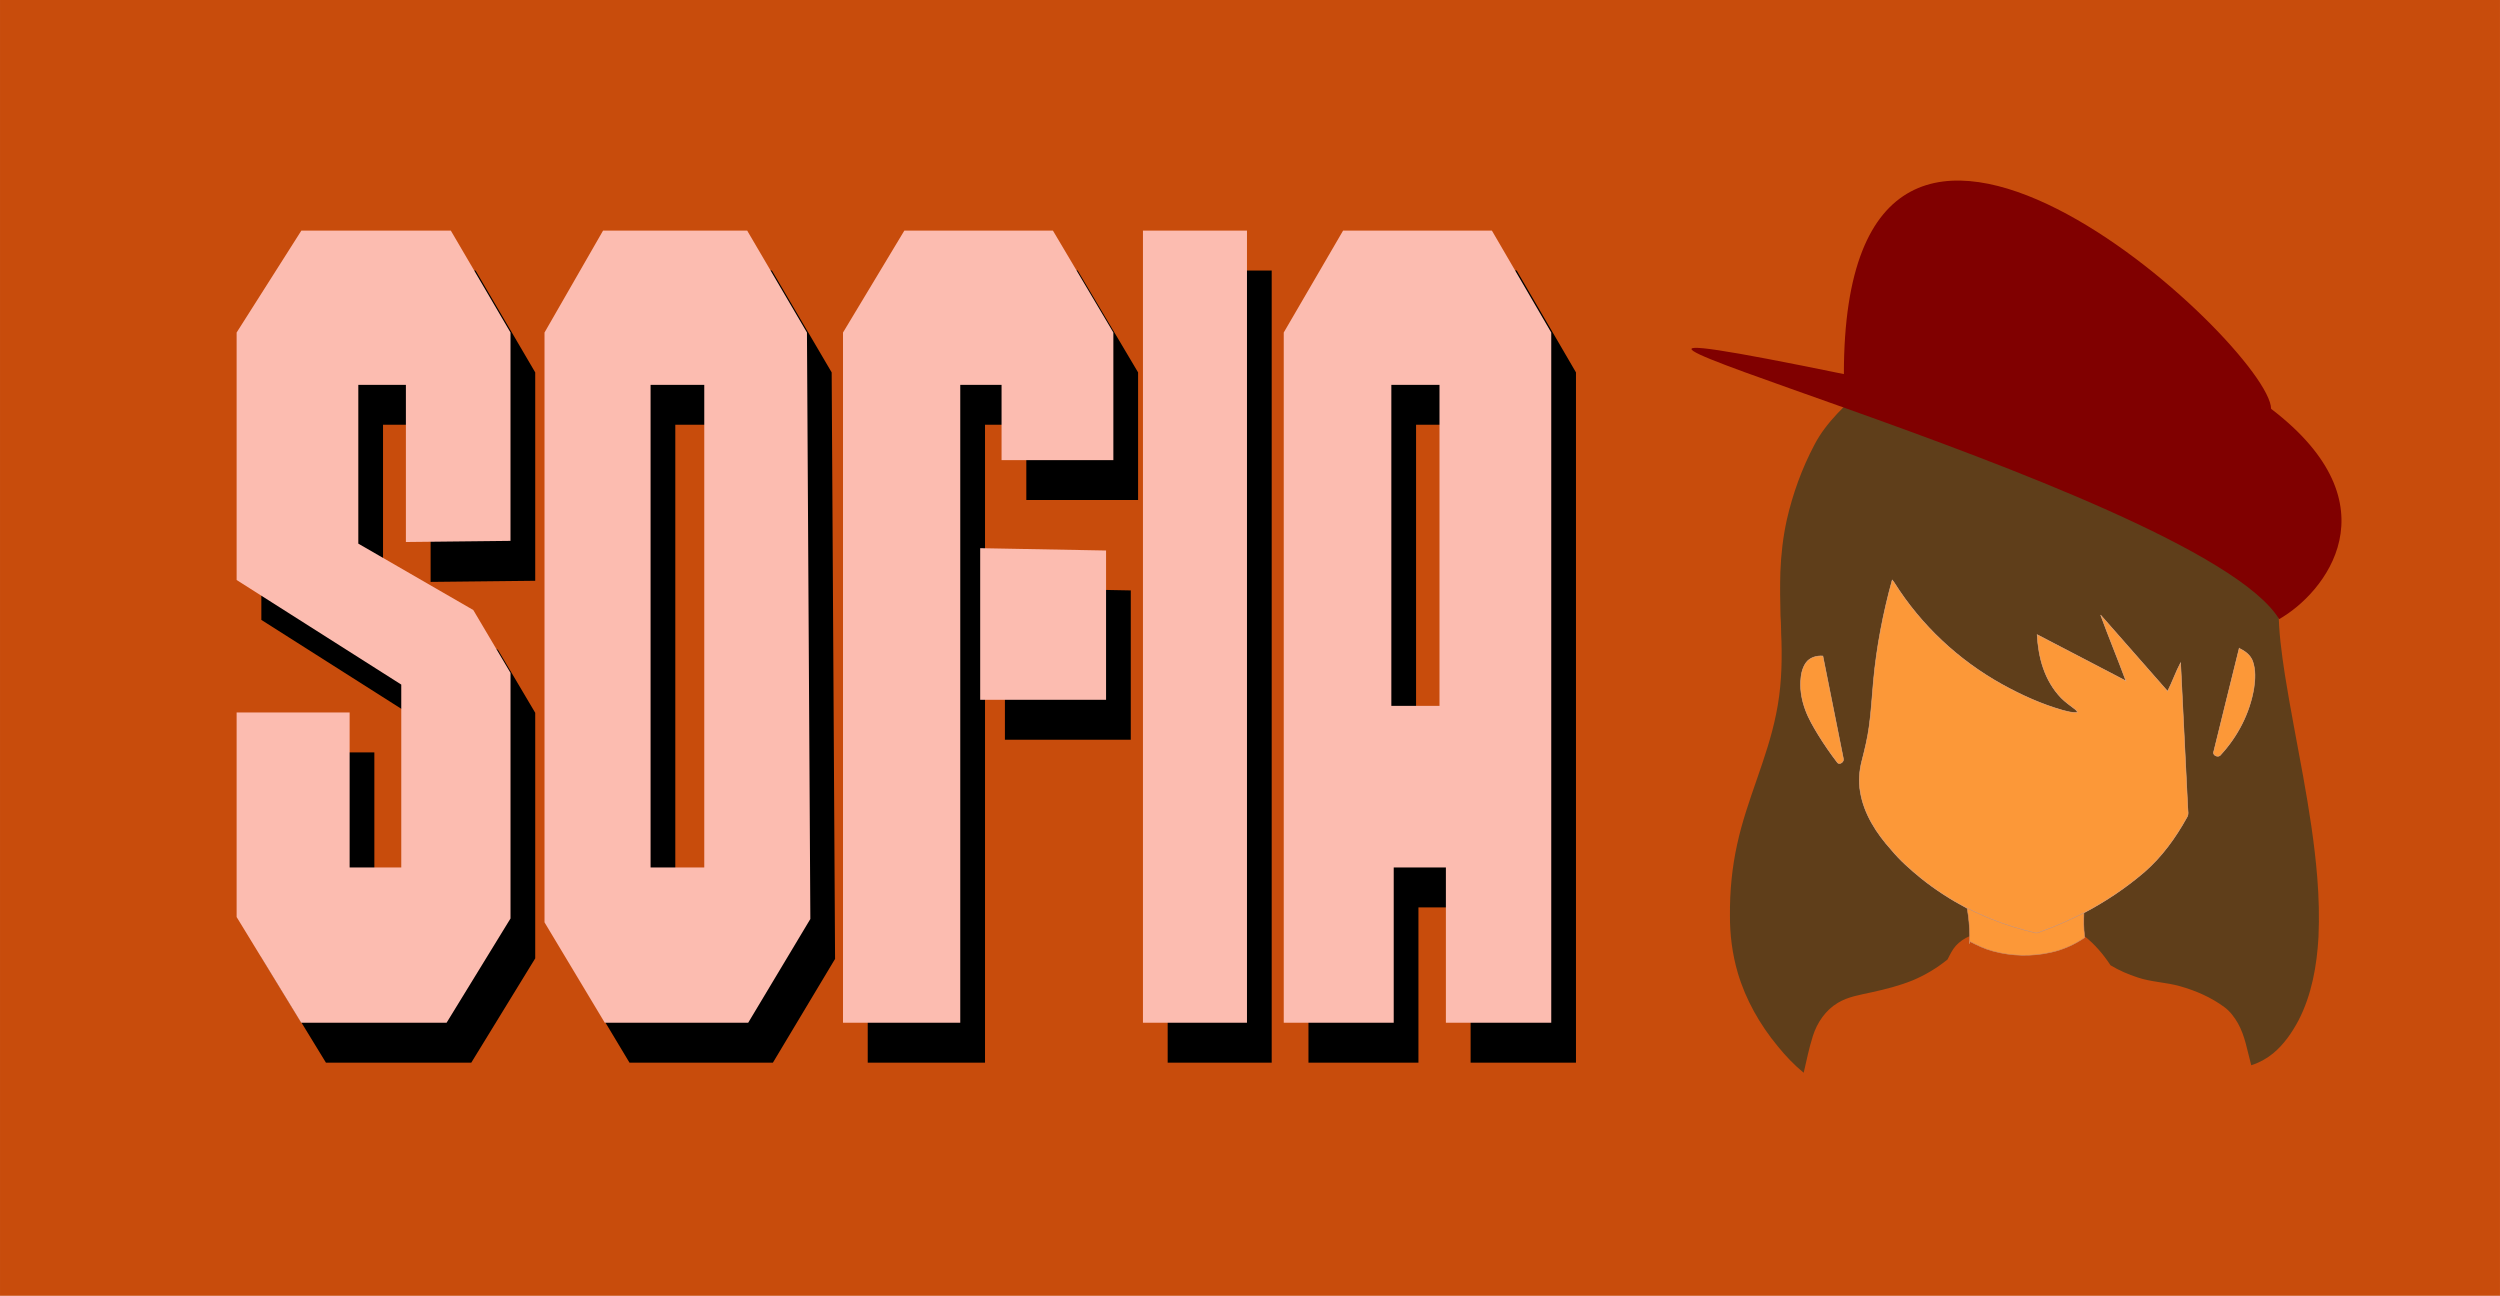 <?xml version="1.0" encoding="UTF-8" standalone="no"?>
<svg
   version="1.1"
   id="svg188"
   width="256"
   height="132.69"
   viewBox="0 0 256 132.69"
   xml:space="preserve"
   sodipodi:docname="splash.svg"
   inkscape:version="1.2.2 (b0a8486541, 2022-12-01)"
   xmlns:inkscape="http://www.inkscape.org/namespaces/inkscape"
   xmlns:sodipodi="http://sodipodi.sourceforge.net/DTD/sodipodi-0.dtd"
   xmlns="http://www.w3.org/2000/svg"
   xmlns:svg="http://www.w3.org/2000/svg"><sodipodi:namedview
     id="namedview230"
     pagecolor="#ffffff"
     bordercolor="#666666"
     borderopacity="1.0"
     inkscape:showpageshadow="2"
     inkscape:pageopacity="0.0"
     inkscape:pagecheckerboard="0"
     inkscape:deskcolor="#d1d1d1"
     showgrid="false"
     inkscape:zoom="1.8125"
     inkscape:cx="357.51724"
     inkscape:cy="132.68966"
     inkscape:window-width="1920"
     inkscape:window-height="1008"
     inkscape:window-x="0"
     inkscape:window-y="0"
     inkscape:window-maximized="1"
     inkscape:current-layer="g369" /><defs
     id="defs192" /><g
     id="g194"
     transform="translate(10.831,7.236)"><g
       id="g23493"
       transform="translate(-0.806,2)"><g
         id="g369"
         transform="matrix(2.043,0,0,2.043,10.457,9.633)"><rect
           style="opacity:1;fill:#c84c0c;fill-opacity:1;stroke:none;stroke-width:0.209;stroke-linecap:round;stroke-linejoin:round"
           id="rect22105"
           width="125.305"
           height="64.948"
           x="-10.831"
           y="-7.236"
           transform="translate(0.806,-2)" /><path
           style="fill:#000000;stroke:none;stroke-width:0.2;stroke-linecap:butt;stroke-linejoin:miter;stroke-dasharray:none;stroke-opacity:1"
           d="M 16.801,19.874 V 9.43 L 13.81,4.323 H 6.318 L 3.074,9.43 V 21.835 l 8.252,5.242 v 9.167 H 8.738 V 28.475 H 3.074 v 10.252 l 3.237,5.299 h 7.286 L 16.801,38.799 V 26.491 L 14.936,23.339 9.173,20.012 V 12.053 H 11.558 v 7.878 z"
           id="path365-0" /><path
           id="path367-6"
           style="fill:#000000;stroke:none;stroke-width:0.2;stroke-linecap:butt;stroke-linejoin:miter;stroke-dasharray:none;stroke-opacity:1"
           d="M 21.441,4.322 18.506,9.43 V 38.994 l 3.02,5.033 h 7.188 L 31.83,38.826 31.66,9.43 28.664,4.322 Z m 2.381,7.731 h 2.691 v 24.191 h -2.691 z" /><path
           style="fill:#000000;stroke:none;stroke-width:0.2;stroke-linecap:butt;stroke-linejoin:miter;stroke-dasharray:none;stroke-opacity:1"
           d="M 33.467,44.027 V 9.43 l 3.074,-5.108 h 7.448 l 3.029,5.108 v 6.396 h -5.602 v -3.773 h -2.07 v 31.974 z"
           id="path1075-2" /><path
           style="fill:#000000;stroke:none;stroke-width:0.2;stroke-linecap:butt;stroke-linejoin:miter;stroke-dasharray:none;stroke-opacity:1"
           d="m 40.343,20.24 v 7.601 h 6.309 v -7.484 z"
           id="path1077-6" /><path
           style="fill:#000000;stroke:none;stroke-width:0.2;stroke-linecap:butt;stroke-linejoin:miter;stroke-dasharray:none;stroke-opacity:1"
           d="M 48.501,4.323 V 44.027 h 5.214 V 4.323 Z"
           id="path1079-1" /><path
           id="path1081-8"
           style="fill:#000000;stroke:none;stroke-width:0.2;stroke-linecap:butt;stroke-linejoin:miter;stroke-dasharray:none;stroke-opacity:1"
           d="m 58.533,4.322 -2.975,5.108 V 44.027 h 5.512 v -7.783 h 2.615 v 7.783 h 5.281 V 9.43 L 65.992,4.322 Z m 4.832,7.731 V 28.144 H 60.951 V 12.053 Z" /><path
           style="fill:#fcbcb0;fill-opacity:1;stroke:none;stroke-width:0.2;stroke-linecap:butt;stroke-linejoin:miter;stroke-dasharray:none;stroke-opacity:1"
           d="m 39.104,18.24 v 7.601 h 6.309 v -7.484 z"
           id="path1077" /><g
           id="g414"
           transform="translate(0,2.937)"><path
             style="fill:#fcbcb0;fill-opacity:1;stroke:none;stroke-width:0.2;stroke-linecap:butt;stroke-linejoin:miter;stroke-dasharray:none;stroke-opacity:1"
             d="M 15.562,14.937 V 4.494 L 12.571,-0.614 H 5.079 L 1.835,4.494 V 16.898 l 8.252,5.242 v 9.167 H 7.499 V 23.538 H 1.835 V 33.791 L 5.072,39.09 h 7.286 l 3.205,-5.227 V 21.554 L 13.697,18.403 7.934,15.075 V 7.116 H 10.319 v 7.878 z"
             id="path365" /><path
             id="path367"
             style="fill:#fcbcb0;fill-opacity:1;stroke:none;stroke-width:0.2;stroke-linecap:butt;stroke-linejoin:miter;stroke-dasharray:none;stroke-opacity:1"
             d="M 20.202,-0.615 17.267,4.494 V 34.057 l 3.02,5.033 h 7.188 L 30.591,33.889 30.421,4.494 27.425,-0.615 Z m 2.381,7.731 h 2.691 V 31.307 h -2.691 z">
<animate
   attributeName="fill"
   attributeType="XML"
   begin="0s"
   dur="1.1s"
   values="#e69c21;#9c4a00;#522100;#9c4a00;#e69c21"
   calcMode="discrete"
   repeatCount="indefinite" />
</path><path
             style="fill:#fcbcb0;fill-opacity:1;stroke:none;stroke-width:0.2;stroke-linecap:butt;stroke-linejoin:miter;stroke-dasharray:none;stroke-opacity:1"
             d="M 32.228,39.09 V 4.494 l 3.074,-5.108 h 7.448 l 3.029,5.108 V 10.889 H 40.175 V 7.116 H 38.105 V 39.09 Z"
             id="path1075" /><path
             style="fill:#fcbcb0;fill-opacity:1;stroke:none;stroke-width:0.2;stroke-linecap:butt;stroke-linejoin:miter;stroke-dasharray:none;stroke-opacity:1"
             d="M 47.262,-0.614 V 39.09 h 5.214 V -0.614 Z"
             id="path1079" /><path
             id="path1081"
             style="fill:#fcbcb0;fill-opacity:1;stroke:none;stroke-width:0.2;stroke-linecap:butt;stroke-linejoin:miter;stroke-dasharray:none;stroke-opacity:1"
             d="m 57.294,-0.615 -2.975,5.108 V 39.09 h 5.512 V 31.307 h 2.615 v 7.783 h 5.281 V 4.494 l -2.975,-5.108 z m 4.832,7.731 V 23.208 H 59.712 V 7.116 Z" /></g><path
           d="m 85.229,9.113 c 2.689,-1.406 5.828,-1.966 8.833,-1.506 1.242,0.193 2.459,0.565 3.582,1.131 0.923,0.462 1.776,1.057 2.547,1.742 1.456,1.316 2.583,2.988 3.292,4.816 0.576,1.477 0.754,3.077 0.745,4.653 0.006,0.461 -0.052,0.921 -0.042,1.382 -0.003,1.087 0.149,2.167 0.311,3.24 0.539,3.395 1.351,6.752 1.625,10.185 0.082,0.989 0.103,1.984 0.061,2.975 -0.082,1.434 -0.337,2.89 -1.001,4.177 -0.329,0.619 -0.737,1.212 -1.283,1.661 -0.321,0.262 -0.691,0.464 -1.086,0.588 -0.004,-0.014 -0.011,-0.041 -0.015,-0.055 -0.187,-0.691 -0.298,-1.417 -0.653,-2.049 -0.178,-0.307 -0.394,-0.601 -0.683,-0.812 -0.661,-0.488 -1.427,-0.823 -2.216,-1.044 -0.697,-0.201 -1.436,-0.207 -2.125,-0.44 -0.474,-0.154 -0.935,-0.352 -1.362,-0.611 -0.359,-0.546 -0.786,-1.052 -1.301,-1.456 -0.051,-0.389 -0.046,-0.782 -0.033,-1.173 1.082,-0.567 2.104,-1.251 3.031,-2.046 0.878,-0.764 1.569,-1.722 2.13,-2.737 0.105,-0.152 0.044,-0.342 0.043,-0.511 -0.124,-2.414 -0.243,-4.828 -0.358,-7.241 -0.242,0.463 -0.414,0.962 -0.651,1.429 -1.115,-1.277 -2.238,-2.548 -3.357,-3.822 0.405,1.107 0.858,2.196 1.267,3.302 -1.486,-0.768 -2.962,-1.553 -4.449,-2.318 0.032,0.565 0.119,1.131 0.303,1.667 0.189,0.558 0.49,1.081 0.902,1.505 0.207,0.208 0.447,0.379 0.681,0.556 0.059,0.042 0.108,0.097 0.142,0.163 -0.256,0.044 -0.509,-0.044 -0.755,-0.103 -1.058,-0.301 -2.066,-0.759 -3.027,-1.291 -2.184,-1.21 -4.064,-2.969 -5.396,-5.082 -0.033,-0.056 -0.073,-0.105 -0.113,-0.153 -0.457,1.656 -0.784,3.35 -0.941,5.061 -0.073,0.763 -0.107,1.531 -0.217,2.291 -0.077,0.57 -0.212,1.129 -0.355,1.685 -0.137,0.518 -0.181,1.063 -0.085,1.593 0.184,1.101 0.812,2.071 1.547,2.888 0.443,0.539 0.971,1 1.51,1.44 0.715,0.573 1.489,1.068 2.298,1.498 0.081,0.46 0.125,0.926 0.127,1.394 -0.261,0.104 -0.498,0.269 -0.69,0.474 -0.183,0.203 -0.301,0.453 -0.422,0.695 -0.532,0.431 -1.126,0.789 -1.759,1.052 -0.655,0.264 -1.342,0.439 -2.03,0.59 -0.584,0.131 -1.196,0.22 -1.715,0.535 -0.61,0.365 -1.031,0.985 -1.245,1.653 -0.193,0.606 -0.318,1.23 -0.462,1.848 -0.484,-0.394 -0.913,-0.85 -1.306,-1.334 -0.895,-1.084 -1.604,-2.332 -2.001,-3.684 -0.271,-0.931 -0.396,-1.903 -0.389,-2.872 -0.011,-1.196 0.103,-2.395 0.362,-3.563 0.481,-2.226 1.506,-4.293 1.952,-6.528 0.252,-1.201 0.303,-2.433 0.268,-3.656 -0.026,-0.425 -0.013,-0.852 -0.048,-1.277 -0.019,-0.727 -0.029,-1.454 -0.007,-2.181 0.034,-0.881 0.132,-1.76 0.323,-2.621 0.297,-1.304 0.757,-2.574 1.382,-3.756 0.3,-0.582 0.71,-1.099 1.156,-1.575 0.904,-0.968 1.991,-1.755 3.16,-2.375 M 102.207,23.261 c -0.431,1.721 -0.846,3.444 -1.274,5.166 -0.091,0.187 0.219,0.331 0.335,0.184 0.863,-0.931 1.473,-2.108 1.678,-3.364 0.065,-0.437 0.088,-0.897 -0.056,-1.321 -0.105,-0.317 -0.39,-0.532 -0.684,-0.664 m -21.714,0.725 c -0.195,0.276 -0.255,0.621 -0.268,0.952 -0.021,0.481 0.073,0.961 0.24,1.411 0.161,0.44 0.402,0.846 0.644,1.246 0.292,0.476 0.611,0.936 0.95,1.38 0.104,0.157 0.357,-0.023 0.31,-0.181 -0.343,-1.716 -0.689,-3.432 -1.029,-5.148 -0.312,-0.026 -0.661,0.075 -0.848,0.341 z"
           id="path126"
           style="fill:#5f3e1a;fill-opacity:1;stroke:none;stroke-width:0.027" /><path
           d="m 84.818,19.836 c 0.04,0.048 0.081,0.097 0.113,0.153 1.332,2.113 3.212,3.872 5.396,5.082 0.961,0.532 1.969,0.99 3.027,1.291 0.247,0.059 0.499,0.147 0.755,0.103 -0.033,-0.066 -0.083,-0.121 -0.142,-0.163 -0.234,-0.177 -0.474,-0.348 -0.681,-0.556 -0.411,-0.423 -0.712,-0.947 -0.902,-1.505 -0.185,-0.537 -0.271,-1.102 -0.303,-1.667 1.486,0.766 2.963,1.55 4.449,2.318 -0.409,-1.106 -0.862,-2.195 -1.267,-3.302 1.119,1.274 2.241,2.545 3.357,3.822 0.237,-0.467 0.408,-0.966 0.651,-1.429 0.115,2.414 0.234,4.828 0.358,7.241 7.11e-4,0.169 0.062,0.36 -0.043,0.511 -0.561,1.014 -1.252,1.973 -2.13,2.737 -0.928,0.795 -1.949,1.479 -3.031,2.046 -0.686,0.347 -1.389,0.663 -2.112,0.925 -0.099,0.028 -0.195,0.097 -0.301,0.085 -0.771,-0.184 -1.532,-0.413 -2.266,-0.713 -0.398,-0.159 -0.781,-0.35 -1.172,-0.524 -0.809,-0.43 -1.583,-0.925 -2.298,-1.498 -0.539,-0.44 -1.067,-0.902 -1.51,-1.44 -0.735,-0.817 -1.363,-1.787 -1.547,-2.888 -0.096,-0.53 -0.052,-1.075 0.085,-1.593 0.143,-0.556 0.278,-1.115 0.355,-1.685 0.109,-0.76 0.144,-1.527 0.217,-2.291 0.157,-1.712 0.484,-3.406 0.941,-5.061 z"
           id="path128"
           style="fill:#fc9838;fill-opacity:1;stroke:#d9ad8d;stroke-width:0.027" /><path
           d="m 102.207,23.261 c 0.293,0.132 0.579,0.347 0.684,0.664 0.144,0.424 0.121,0.884 0.056,1.321 -0.205,1.257 -0.815,2.433 -1.678,3.364 -0.116,0.148 -0.427,0.003 -0.335,-0.184 0.427,-1.721 0.843,-3.445 1.274,-5.166 z"
           id="path130"
           style="fill:#fc9838;fill-opacity:1;stroke:#d9ad8d;stroke-width:0.027" /><path
           d="m 80.493,23.986 c 0.187,-0.266 0.535,-0.367 0.848,-0.341 0.34,1.717 0.686,3.432 1.029,5.148 0.047,0.158 -0.206,0.338 -0.31,0.181 -0.339,-0.444 -0.658,-0.904 -0.95,-1.38 -0.243,-0.4 -0.483,-0.805 -0.644,-1.246 -0.167,-0.45 -0.261,-0.93 -0.24,-1.411 0.013,-0.331 0.074,-0.677 0.268,-0.952 z"
           id="path132"
           style="fill:#fc9838;fill-opacity:1;stroke:#d9ad8d;stroke-width:0.027" /><path
           d="m 88.574,36.292 c 0.391,0.174 0.774,0.365 1.172,0.524 0.734,0.3 1.495,0.529 2.266,0.713 0.106,0.012 0.201,-0.057 0.301,-0.085 0.723,-0.262 1.426,-0.578 2.112,-0.925 -0.012,0.391 -0.017,0.784 0.033,1.173 0.001,0.017 0.003,0.05 0.004,0.067 -0.517,0.352 -1.096,0.612 -1.709,0.743 -0.946,0.212 -1.944,0.189 -2.879,-0.065 -0.407,-0.104 -0.785,-0.288 -1.156,-0.48 -0.013,0.037 -0.025,0.076 -0.035,0.116 0.008,-0.129 0.021,-0.257 0.017,-0.386 -0.002,-0.468 -0.045,-0.933 -0.127,-1.394 z"
           id="path134"
           style="fill:#fc9838;fill-opacity:1;stroke:#cd9370;stroke-width:0.027" /><path
           style="fill:#800000;fill-opacity:1;stroke:none;stroke-width:0.035px;stroke-linecap:butt;stroke-linejoin:miter;stroke-opacity:1"
           d="m 82.394,9.514 c 0,-21.274 21.371,-1.376 21.414,1.741 6.326,4.828 2.658,9.268 0.404,10.54 C 100.076,15.069 57.809,4.476 82.394,9.514 Z"
           id="path1083" /></g></g></g></svg>
